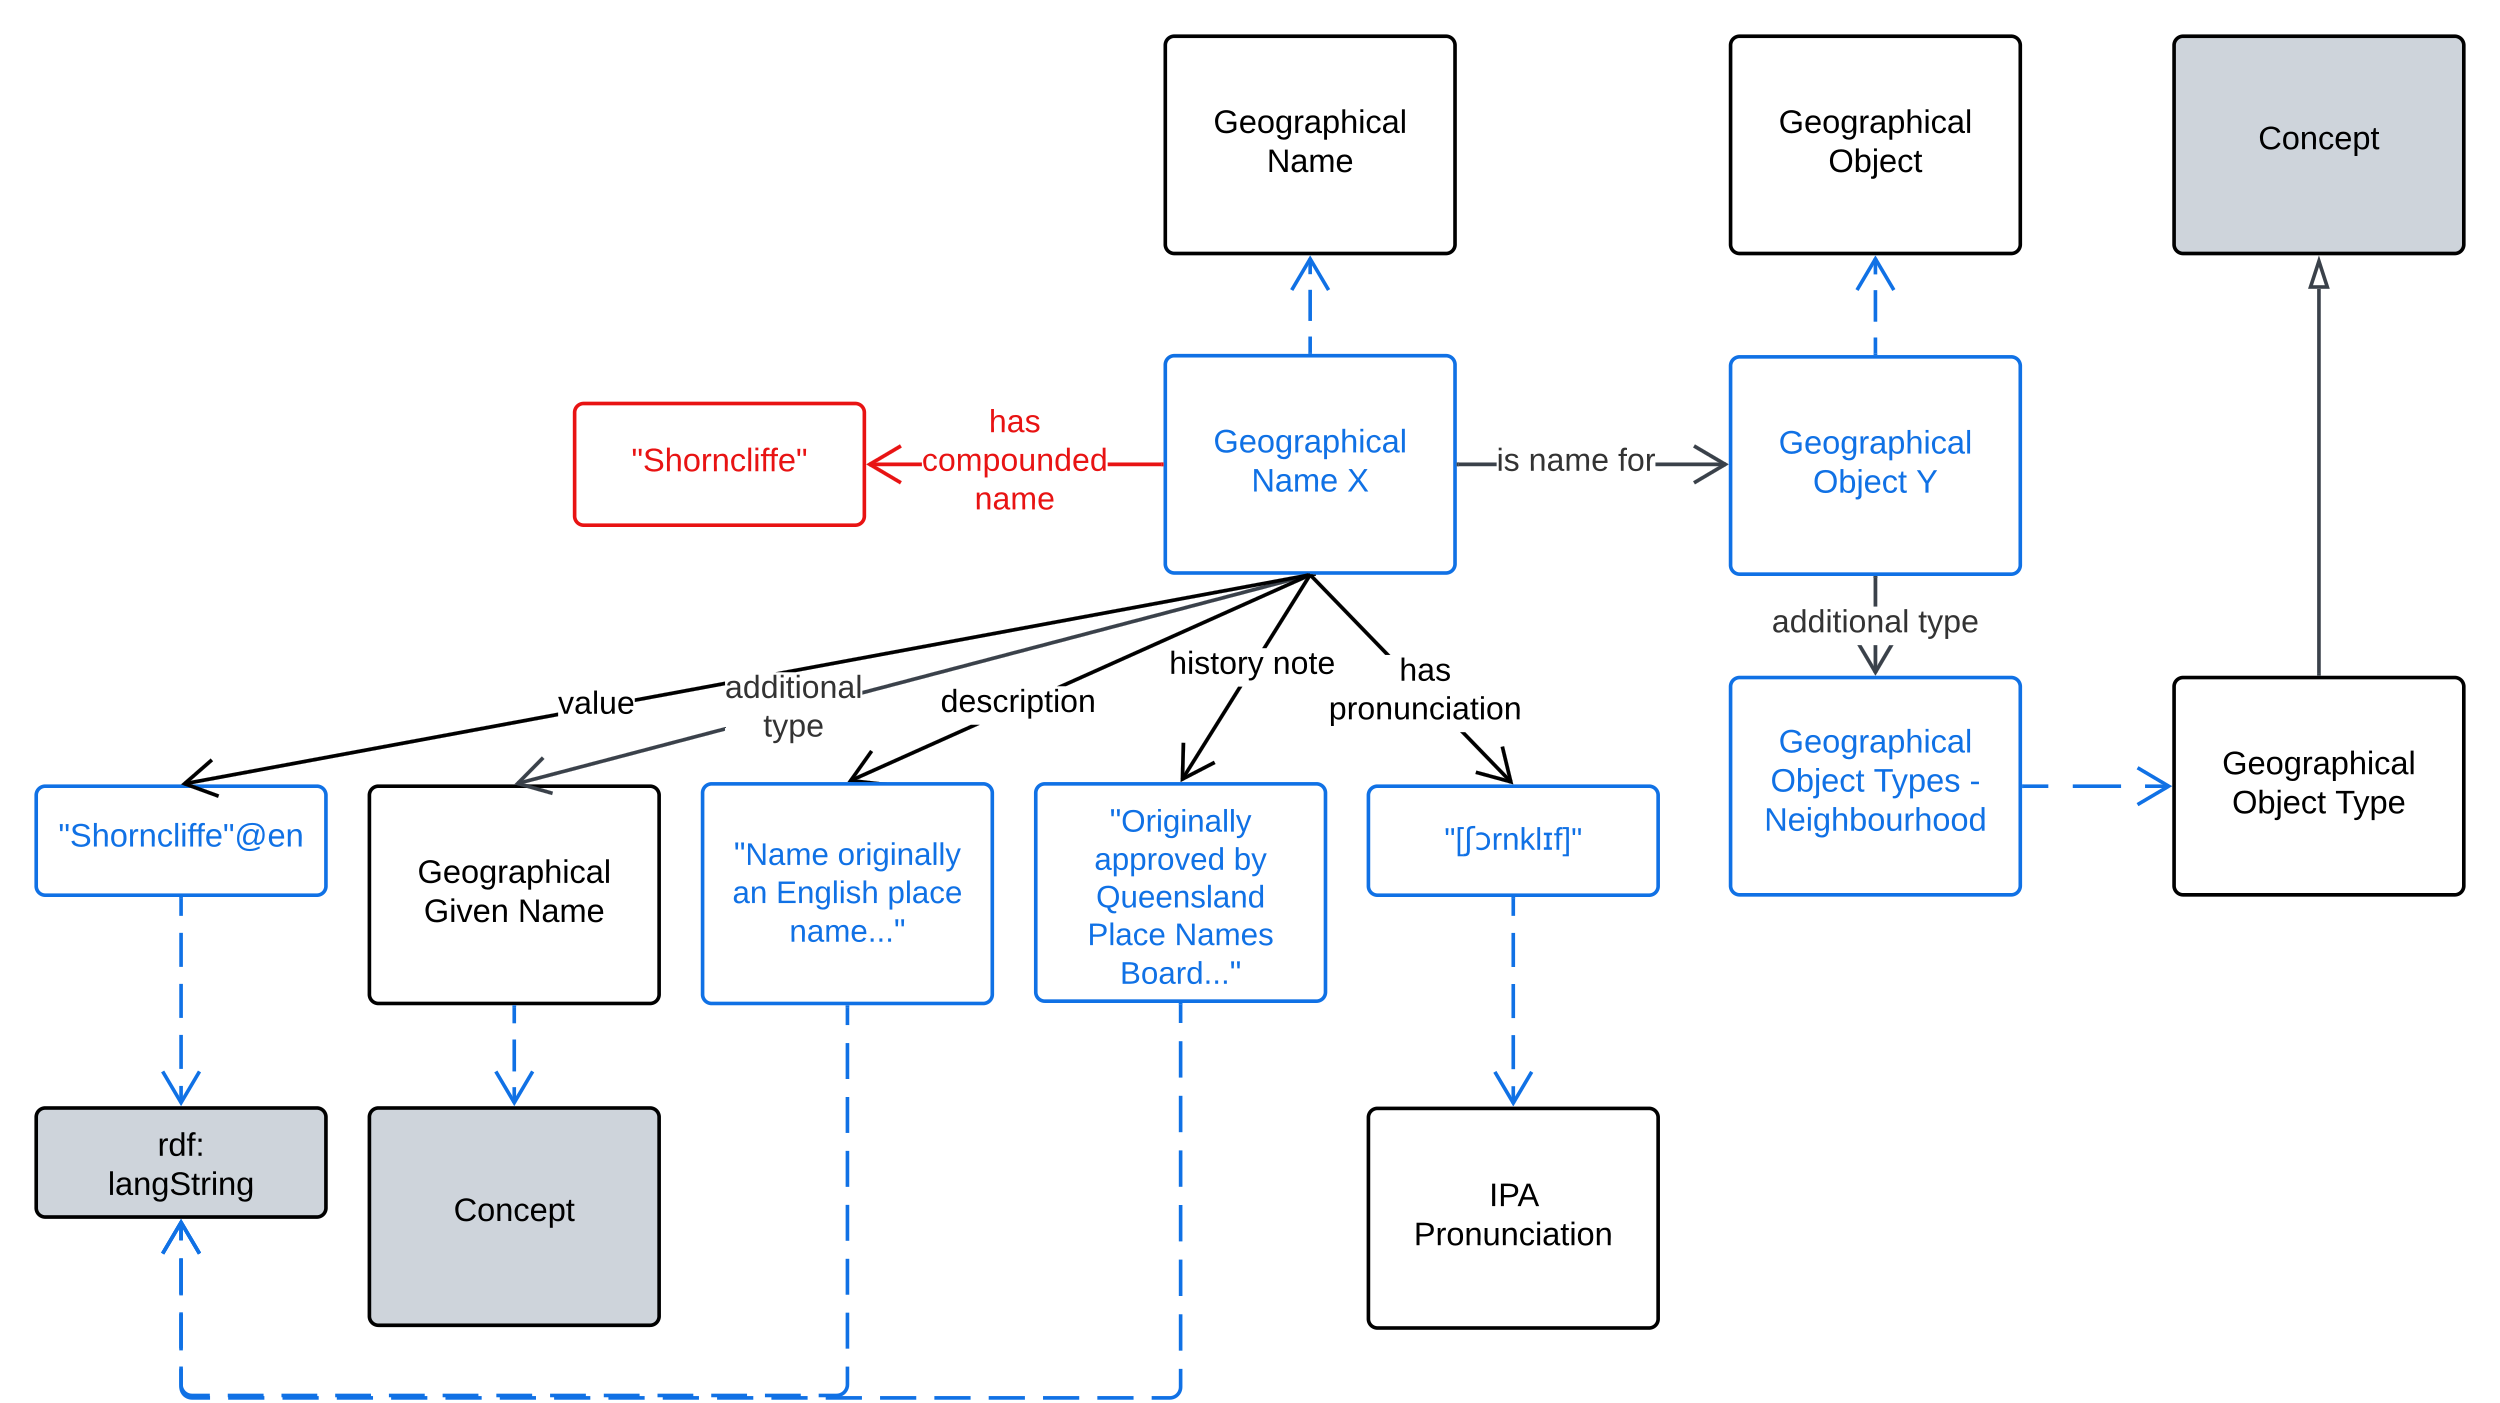 <svg xmlns="http://www.w3.org/2000/svg" xmlns:xlink="http://www.w3.org/1999/xlink" xmlns:lucid="lucid" width="1380.63" height="775"><g transform="translate(-194.96 173.333)" lucid:page-tab-id="Wps6ZkU5i5MW"><path d="M0-500h2000v1500H0z" fill="#fff"/><path d="M838.5 28.1a5 5 0 0 1 5-5h150a5 5 0 0 1 5 5v110a5 5 0 0 1-5 5h-150a5 5 0 0 1-5-5z" stroke="#1071e5" stroke-width="2" fill="#fff"/><use xlink:href="#a" transform="matrix(1,0,0,1,850.504,35.111) translate(14.575 41.4)"/><use xlink:href="#b" transform="matrix(1,0,0,1,850.504,35.111) translate(35.55 63)"/><use xlink:href="#c" transform="matrix(1,0,0,1,850.504,35.111) translate(88.45 63)"/><path d="M398.96 265.84a5 5 0 0 1 5-5h150a5 5 0 0 1 5 5v110a5 5 0 0 1-5 5h-150a5 5 0 0 1-5-5z" stroke="#000" stroke-width="2" fill="#fff"/><use xlink:href="#d" transform="matrix(1,0,0,1,410.96,272.836) translate(14.575 41.4)"/><use xlink:href="#e" transform="matrix(1,0,0,1,410.96,272.836) translate(18.075 63)"/><use xlink:href="#f" transform="matrix(1,0,0,1,410.96,272.836) translate(70.025 63)"/><path d="M1231.67 198.02h-2v-15.06h2zm0-36.4h-2v-15.87h2z" stroke="#3a414a" stroke-width=".05" fill="#3a414a"/><path d="M1230.67 199.84l-9.98-16.88h2.3l7.67 12.95 7.65-12.94h2.33z" stroke="#3a414a" stroke-width=".05" fill="#3a414a"/><path d="M1231.67 145.78h-2v-1.03h2z" fill="#3a414a"/><path d="M1231.7 145.8h-2.06v-1.07h2.05zm-2-1.02v.97h1.94v-.97z" stroke="#3a414a" stroke-width=".05" fill="#3a414a"/><use xlink:href="#g" transform="matrix(1,0,0,1,1173.457,161.627) translate(0.005 14.222)"/><use xlink:href="#h" transform="matrix(1,0,0,1,1173.457,161.627) translate(80.845 14.222)"/><path d="M595.33 230.23l-114.36 30.1-.5-1.92 114.86-30.24zm322.46-84.9l-246.57 64.92v-2.07l246.05-64.78z" stroke="#3a414a" stroke-width=".05" fill="#3a414a"/><path d="M495.63 245.8l-12.87 13.04 17.6 5-.53 1.92-20.87-5.92 15.24-15.43z" stroke="#3a414a" stroke-width=".05" fill="#3a414a"/><path d="M921.66 144.3l-3.9 1.04-.32-1.23h4.17z" fill="#3a414a"/><path d="M921.7 144.33l-3.95 1.04-.34-1.28h4.23zm-4.23-.2l.3 1.18 3.86-1-.04-.16z" stroke="#3a414a" stroke-width=".05" fill="#3a414a"/><use xlink:href="#i" transform="matrix(1,0,0,1,595.331,197.873) translate(0.005 14.222)"/><use xlink:href="#j" transform="matrix(1,0,0,1,595.331,197.873) translate(21.165 35.556)"/><path d="M512.3 54.5a5 5 0 0 1 5-5h150a5 5 0 0 1 5 5v57.2a5 5 0 0 1-5 5h-150a5 5 0 0 1-5-5z" stroke="#e81313" stroke-width="2" fill="#fff"/><use xlink:href="#k" transform="matrix(1,0,0,1,524.293,61.511) translate(19.4 25.4)"/><path d="M704.07 84.1H675.1v-2h28.97zm132.43 0h-29.77v-2h29.77z" stroke="#e81313" stroke-width=".05" fill="#e81313"/><path d="M692.98 73.8l-15.76 9.3 15.76 9.33-1.02 1.72L673.3 83.1l18.66-11.03z" stroke="#e81313" stroke-width=".05" fill="#e81313"/><path d="M837.5 84.1h-1.02v-2h1.02z" fill="#e81313"/><path d="M837.53 84.14h-1.08V82.1h1.08zm-1.03-2v1.95h.98v-1.96z" stroke="#e81313" stroke-width=".05" fill="#e81313"/><use xlink:href="#l" transform="matrix(1,0,0,1,704.065,51.111) translate(37.017 14.222)"/><use xlink:href="#m" transform="matrix(1,0,0,1,704.065,51.111) translate(0.005 35.556)"/><use xlink:href="#n" transform="matrix(1,0,0,1,704.065,51.111) translate(29.141 56.889)"/><path d="M214.96 265.84a5 5 0 0 1 5-5h150a5 5 0 0 1 5 5v50.2a5 5 0 0 1-5 5h-150a5 5 0 0 1-5-5z" stroke="#1071e5" stroke-width="2" fill="#fff"/><use xlink:href="#o" transform="matrix(1,0,0,1,226.96,272.836) translate(0.275 21.337)"/><path d="M503.14 222.22l-206.2 38.27-.38-1.98 206.58-38.34zm92.2-17.1l-49.78 9.22v-2.03l49.77-9.23zm322.36-59.84l-283.4 52.6h-10.95l294-54.57z" stroke="#000" stroke-width=".05"/><path d="M312.62 247.08l-13.8 12.04 17.2 6.3-.7 1.87-20.36-7.46 16.34-14.27z" stroke="#000" stroke-width=".05"/><path d="M921.64 144.55l-3.96.73-.22-1.17h4.1z"/><path d="M921.66 144.57l-4 .74-.23-1.2h4.15zm-4.17-.43l.2 1.1 3.9-.7-.07-.4z" stroke="#000" stroke-width=".05"/><use xlink:href="#p" transform="matrix(1,0,0,1,503.137,206.597) translate(0.005 14.222)"/><path d="M1395.6-148.33a5 5 0 0 1 5-5h150a5 5 0 0 1 5 5v110a5 5 0 0 1-5 5h-150a5 5 0 0 1-5-5z" stroke="#000" stroke-width="2" fill="#ced4db"/><use xlink:href="#q" transform="matrix(1,0,0,1,1407.587,-141.333) translate(34.525 50.4)"/><path d="M214.96 443.56a5 5 0 0 1 5-5h150a5 5 0 0 1 5 5v50.22a5 5 0 0 1-5 5h-150a5 5 0 0 1-5-5z" stroke="#000" stroke-width="2" fill="#ced4db"/><use xlink:href="#r" transform="matrix(1,0,0,1,226.96,450.561) translate(55.025 14.4)"/><use xlink:href="#s" transform="matrix(1,0,0,1,226.96,450.561) translate(27.575 36)"/><path d="M294.96 323.05v9.4m0 9.38v18.8m0 9.38v18.8m0 9.38v18.78m0 9.4v9.38" stroke="#1071e5" stroke-width="2" fill="none"/><path d="M295.96 323.08h-2v-1.03h2z" stroke="#1071e5" stroke-width=".05" fill="#1071e5"/><path d="M284.78 418.38l10.18 17.22 10.18-17.22M1312.67 260.84h13.48m13.5 0h26.68m13.23 0h13.2" stroke="#1071e5" stroke-width="2" fill="none"/><path d="M1312.7 261.84h-1.03v-2h1.02z" stroke="#1071e5" stroke-width=".05" fill="#1071e5"/><path d="M1375.4 271.02l17.22-10.18-17.2-10.18M918.5 21.1v-8.6m0-8.6v-17.2m0-8.6v-8.62" stroke="#1071e5" stroke-width="2" fill="none"/><path d="M919.5 22.1h-2v-1h2z" stroke="#1071e5" stroke-width=".05" fill="#1071e5"/><path d="M928.68-13.15L918.5-30.37l-10.18 17.22" stroke="#1071e5" stroke-width="2" fill="none"/><path d="M838.5-148.33a5 5 0 0 1 5-5h150a5 5 0 0 1 5 5v110a5 5 0 0 1-5 5h-150a5 5 0 0 1-5-5z" stroke="#000" stroke-width="2" fill="#fff"/><use xlink:href="#t" transform="matrix(1,0,0,1,850.504,-141.333) translate(14.575 41.4)"/><use xlink:href="#u" transform="matrix(1,0,0,1,850.504,-141.333) translate(44.05 63)"/><path d="M1150.67-148.33a5 5 0 0 1 5-5h150a5 5 0 0 1 5 5v110a5 5 0 0 1-5 5h-150a5 5 0 0 1-5-5z" stroke="#000" stroke-width="2" fill="#fff"/><use xlink:href="#t" transform="matrix(1,0,0,1,1162.667,-141.333) translate(14.575 41.4)"/><use xlink:href="#v" transform="matrix(1,0,0,1,1162.667,-141.333) translate(42.025 63)"/><path d="M1021.46 84.1h-20.96v-2h20.96zm126.4 0h-38.65v-2h38.65z" stroke="#3a414a" stroke-width=".05" fill="#3a414a"/><path d="M1149.67 83.1L1131 94.16l-1.02-1.72 15.76-9.32-15.76-9.3 1.02-1.73z" stroke="#3a414a" stroke-width=".05" fill="#3a414a"/><path d="M1000.53 84.1h-1.03v-2h1.03z" fill="#3a414a"/><path d="M1000.55 84.14h-1.07V82.1h1.07zm-1.02-2v1.95h.97v-1.96z" stroke="#3a414a" stroke-width=".05" fill="#3a414a"/><use xlink:href="#w" transform="matrix(1,0,0,1,1021.457,72.445) translate(0.005 14.222)"/><use xlink:href="#x" transform="matrix(1,0,0,1,1021.457,72.445) translate(17.733 14.222)"/><use xlink:href="#y" transform="matrix(1,0,0,1,1021.457,72.445) translate(67.067 14.222)"/><path d="M1395.6 205.84a5 5 0 0 1 5-5h150a5 5 0 0 1 5 5v110a5 5 0 0 1-5 5h-150a5 5 0 0 1-5-5z" stroke="#000" stroke-width="2" fill="#fff"/><use xlink:href="#d" transform="matrix(1,0,0,1,1407.587,212.836) translate(14.575 41.4)"/><use xlink:href="#z" transform="matrix(1,0,0,1,1407.587,212.836) translate(20.05 63)"/><use xlink:href="#A" transform="matrix(1,0,0,1,1407.587,212.836) translate(77 63)"/><path d="M1150.67 205.84a5 5 0 0 1 5-5h150a5 5 0 0 1 5 5v110a5 5 0 0 1-5 5h-150a5 5 0 0 1-5-5z" stroke="#1071e5" stroke-width="2" fill="#fff"/><use xlink:href="#a" transform="matrix(1,0,0,1,1162.667,212.836) translate(14.575 29.4)"/><use xlink:href="#B" transform="matrix(1,0,0,1,1162.667,212.836) translate(10.075 51)"/><use xlink:href="#C" transform="matrix(1,0,0,1,1162.667,212.836) translate(67.025 51)"/><use xlink:href="#D" transform="matrix(1,0,0,1,1162.667,212.836) translate(119.975 51)"/><use xlink:href="#E" transform="matrix(1,0,0,1,1162.667,212.836) translate(6.575 72.6)"/><path d="M1150.67 28.75a5 5 0 0 1 5-5h150a5 5 0 0 1 5 5v110a5 5 0 0 1-5 5h-150a5 5 0 0 1-5-5z" stroke="#1071e5" stroke-width="2" fill="#fff"/><use xlink:href="#a" transform="matrix(1,0,0,1,1162.667,35.751) translate(14.575 41.4)"/><use xlink:href="#B" transform="matrix(1,0,0,1,1162.667,35.751) translate(33.525 63)"/><use xlink:href="#F" transform="matrix(1,0,0,1,1162.667,35.751) translate(90.475 63)"/><path d="M1230.67 21.75v-8.7m0-8.72V-13.1m0-8.7v-8.71" stroke="#1071e5" stroke-width="2" fill="none"/><path d="M1231.67 22.75h-2v-1.02h2z" stroke="#1071e5" stroke-width=".05" fill="#1071e5"/><path d="M1240.85-13.15l-10.18-17.22-10.18 17.22" stroke="#1071e5" stroke-width="2" fill="none"/><path d="M1475.6 198.84V-13.83" stroke="#3a414a" stroke-width="2" fill="none"/><path d="M1476.6 199.84h-2v-1.03h2z" stroke="#3a414a" stroke-width=".05" fill="#3a414a"/><path d="M1475.6-29.1l4.62 14.27h-9.27z" stroke="#3a414a" stroke-width="2" fill="#fff"/><path d="M398.96 443.56a5 5 0 0 1 5-5h150a5 5 0 0 1 5 5v110a5 5 0 0 1-5 5h-150a5 5 0 0 1-5-5z" stroke="#000" stroke-width="2" fill="#ced4db"/><use xlink:href="#q" transform="matrix(1,0,0,1,410.96,450.561) translate(34.525 50.4)"/><path d="M478.96 382.84v8.95m0 8.94v17.64m0 8.68v8.68" stroke="#1071e5" stroke-width="2" fill="none"/><path d="M479.96 382.86h-2v-1.02h2z" stroke="#1071e5" stroke-width=".05" fill="#1071e5"/><path d="M468.78 418.38l10.18 17.22 10.18-17.22" stroke="#1071e5" stroke-width="2" fill="none"/><path d="M665.03 258.73l-.82-1.83 66.83-29.92h4.9zM918 145.43l-134.44 60.2h-4.9l138.52-62.02z" stroke="#000" stroke-width=".05"/><path d="M677.12 242l-10.58 14.95 18.2 2.06-.23 2-21.54-2.44 12.53-17.7zM918.9 145.02l-.92.42-.82-1.82.94-.42z" stroke="#000" stroke-width=".05"/><use xlink:href="#G" transform="matrix(1,0,0,1,714.405,205.642) translate(0.005 14.222)"/><path d="M848.77 257.54l-1.7-1.06 31.62-50.56h2.35zm70.05-112.05l-24.44 39.08h-2.36l25.1-40.15z" stroke="#000" stroke-width=".05"/><path d="M849.5 236.92l-.46 18.3 16.26-8.42.92 1.78-19.26 9.98.53-21.7z" stroke="#000" stroke-width=".05"/><path d="M918.8 145.5l-1.7-1.05.22-.34h2.36z"/><path d="M918.82 145.55l-1.74-1.1.23-.36h2.43zm-1.48-1.4l-.2.3 1.66 1.03.84-1.34z" stroke="#000" stroke-width=".05"/><use xlink:href="#H" transform="matrix(1,0,0,1,840.658,184.583) translate(0.005 14.222)"/><use xlink:href="#I" transform="matrix(1,0,0,1,840.658,184.583) translate(57.19 14.222)"/><path d="M766.96 264.56a5 5 0 0 1 5-5h150a5 5 0 0 1 5 5v110a5 5 0 0 1-5 5h-150a5 5 0 0 1-5-5z" stroke="#1071e5" stroke-width="2" fill="#fff"/><g><use xlink:href="#J" transform="matrix(1,0,0,1,778.96,271.556) translate(28.834 14.4)"/><use xlink:href="#K" transform="matrix(1,0,0,1,778.96,271.556) translate(20.357 35.467)"/><use xlink:href="#L" transform="matrix(1,0,0,1,778.96,271.556) translate(97.346 35.467)"/><use xlink:href="#M" transform="matrix(1,0,0,1,778.96,271.556) translate(21.32 56.267)"/><use xlink:href="#N" transform="matrix(1,0,0,1,778.96,271.556) translate(16.554 77.067)"/><use xlink:href="#O" transform="matrix(1,0,0,1,778.96,271.556) translate(64.654 77.067)"/><use xlink:href="#P" transform="matrix(1,0,0,1,778.96,271.556) translate(34.516 98.4)"/></g><path d="M582.96 264.56a5 5 0 0 1 5-5h150a5 5 0 0 1 5 5v111.28a5 5 0 0 1-5 5h-150a5 5 0 0 1-5-5z" stroke="#1071e5" stroke-width="2" fill="#fff"/><g><use xlink:href="#Q" transform="matrix(1,0,0,1,594.96,271.556) translate(5.29 32.775)"/><use xlink:href="#R" transform="matrix(1,0,0,1,594.96,271.556) translate(62.581 32.775)"/><use xlink:href="#S" transform="matrix(1,0,0,1,594.96,271.556) translate(4.517 53.842)"/><use xlink:href="#T" transform="matrix(1,0,0,1,594.96,271.556) translate(28.591 53.842)"/><use xlink:href="#U" transform="matrix(1,0,0,1,594.96,271.556) translate(90.124 53.842)"/><use xlink:href="#V" transform="matrix(1,0,0,1,594.96,271.556) translate(35.96 75.175)"/></g><path d="M662.96 382.84v9.93m0 9.92v19.85m0 9.93v19.85m0 9.93v19.86m0 9.93v19.86m0 9.93v19.86m0 9.92v19.86m0 9.92v9.93l-.07.94-.23.92-.36.86-.5.8-.6.72-.7.6-.82.5-.87.36-.9.22-.94.07h-9.9m-9.88 0H617.4m-9.88 0h-19.78m-9.9 0h-19.77m-9.9 0H528.4m-9.88 0h-19.78m-9.9 0h-19.77m-9.9 0H439.4m-9.88 0h-19.78m-9.9 0h-19.77m-9.9 0H350.4m-9.88 0h-19.78m-9.9 0h-9.88l-.94-.07-.9-.22-.88-.36-.8-.5-.72-.6-.6-.72-.5-.8-.37-.87-.22-.93-.07-.94v-9.97m0-9.97v-19.95m0-9.97v-19.94m0-9.97v-9.97" stroke="#1071e5" stroke-width="2" fill="none"/><path d="M663.96 382.86h-2v-1.02h2z" stroke="#1071e5" stroke-width=".05" fill="#1071e5"/><path d="M305.14 518.96l-10.18-17.22-10.18 17.22M846.96 381.56v10.05m0 10.06v20.1m0 10.06v20.1m0 10.06v20.1m0 10.06v20.1m0 10.06v20.1m0 10.06v20.1m0 10.05v10.07l-.07.94-.23.92-.36.87-.5.8-.6.7-.7.62-.82.5-.87.35-.9.22-.94.07h-10m-10 0h-20m-10 0h-20m-10 0h-20m-10 0h-20m-10 0h-20m-10 0h-20m-10 0h-20m-10 0h-20m-10 0h-20m-10 0h-20m-10 0h-20m-10 0h-20m-10 0h-20m-10 0h-20m-10 0h-20m-10 0h-20m-10 0h-20m-10 0h-10l-.94-.08-.9-.23-.88-.36-.8-.48-.72-.6-.6-.73-.5-.8-.37-.88-.22-.9-.07-.95v-10.12m0-10.12V552.2m0-10.13v-20.24m0-10.12v-10.1" stroke="#1071e5" stroke-width="2" fill="none"/><path d="M847.96 381.58h-2v-1.02h2z" stroke="#1071e5" stroke-width=".05" fill="#1071e5"/><path d="M305.14 518.96l-10.18-17.22-10.18 17.22" stroke="#1071e5" stroke-width="2" fill="none"/><path d="M950.67 265.84a5 5 0 0 1 5-5h150a5 5 0 0 1 5 5v50.2a5 5 0 0 1-5 5h-150a5 5 0 0 1-5-5z" stroke="#1071e5" stroke-width="2" fill="#fff"/><g><use xlink:href="#W" transform="matrix(1,0,0,1,962.667,272.836) translate(29.915 23.117)"/></g><path d="M1030.12 257.83l-1.44 1.4-27.32-28.2h2.78zm-67.33-69.46H960l-41.52-42.84 1.44-1.4z" stroke="#000" stroke-width=".05"/><path d="M1030.67 259.84l-20.93-5.73.53-1.9 17.66 4.8-4.27-17.8 1.94-.45z" stroke="#000" stroke-width=".05"/><path d="M919.93 144.15l-1.43 1.4-1.4-1.44h2.8z"/><path d="M919.97 144.15l-1.47 1.43-1.45-1.5h2.86zm-2.8 0l1.33 1.36 1.4-1.35z" stroke="#000" stroke-width=".05"/><g><use xlink:href="#X" transform="matrix(1,0,0,1,928.816,188.368) translate(38.943 14.222)"/><use xlink:href="#Y" transform="matrix(1,0,0,1,928.816,188.368) translate(0.005 35.556)"/></g><path d="M950.67 443.78a5 5 0 0 1 5-5h150a5 5 0 0 1 5 5v111.28a5 5 0 0 1-5 5h-150a5 5 0 0 1-5-5z" stroke="#000" stroke-width="2" fill="#fff"/><g><use xlink:href="#Z" transform="matrix(1,0,0,1,962.667,450.778) translate(54.675 41.962)"/><use xlink:href="#aa" transform="matrix(1,0,0,1,962.667,450.778) translate(13.075 63.562)"/></g><path d="M1030.67 323.05v9.4m0 9.42v18.82m0 9.4v18.82m0 9.4v18.82m0 9.4v9.42" stroke="#1071e5" stroke-width="2" fill="none"/><path d="M1031.67 323.08h-2v-1.03h2z" stroke="#1071e5" stroke-width=".05" fill="#1071e5"/><path d="M1020.5 418.6l10.17 17.2 10.18-17.2" stroke="#1071e5" stroke-width="2" fill="none"/><defs><path fill="#1071e5" d="M143 4C61 4 22-44 18-125c-5-107 100-154 193-111 17 8 29 25 37 43l-32 9c-13-25-37-40-76-40-61 0-88 39-88 99 0 61 29 100 91 101 35 0 62-11 79-27v-45h-74v-28h105v86C228-13 192 4 143 4" id="ab"/><path fill="#1071e5" d="M100-194c63 0 86 42 84 106H49c0 40 14 67 53 68 26 1 43-12 49-29l28 8c-11 28-37 45-77 45C44 4 14-33 15-96c1-61 26-98 85-98zm52 81c6-60-76-77-97-28-3 7-6 17-6 28h103" id="ac"/><path fill="#1071e5" d="M100-194c62-1 85 37 85 99 1 63-27 99-86 99S16-35 15-95c0-66 28-99 85-99zM99-20c44 1 53-31 53-75 0-43-8-75-51-75s-53 32-53 75 10 74 51 75" id="ad"/><path fill="#1071e5" d="M177-190C167-65 218 103 67 71c-23-6-38-20-44-43l32-5c15 47 100 32 89-28v-30C133-14 115 1 83 1 29 1 15-40 15-95c0-56 16-97 71-98 29-1 48 16 59 35 1-10 0-23 2-32h30zM94-22c36 0 50-32 50-73 0-42-14-75-50-75-39 0-46 34-46 75s6 73 46 73" id="ae"/><path fill="#1071e5" d="M114-163C36-179 61-72 57 0H25l-1-190h30c1 12-1 29 2 39 6-27 23-49 58-41v29" id="af"/><path fill="#1071e5" d="M141-36C126-15 110 5 73 4 37 3 15-17 15-53c-1-64 63-63 125-63 3-35-9-54-41-54-24 1-41 7-42 31l-33-3c5-37 33-52 76-52 45 0 72 20 72 64v82c-1 20 7 32 28 27v20c-31 9-61-2-59-35zM48-53c0 20 12 33 32 33 41-3 63-29 60-74-43 2-92-5-92 41" id="ag"/><path fill="#1071e5" d="M115-194c55 1 70 41 70 98S169 2 115 4C84 4 66-9 55-30l1 105H24l-1-265h31l2 30c10-21 28-34 59-34zm-8 174c40 0 45-34 45-75s-6-73-45-74c-42 0-51 32-51 76 0 43 10 73 51 73" id="ah"/><path fill="#1071e5" d="M106-169C34-169 62-67 57 0H25v-261h32l-1 103c12-21 28-36 61-36 89 0 53 116 60 194h-32v-121c2-32-8-49-39-48" id="ai"/><path fill="#1071e5" d="M24-231v-30h32v30H24zM24 0v-190h32V0H24" id="aj"/><path fill="#1071e5" d="M96-169c-40 0-48 33-48 73s9 75 48 75c24 0 41-14 43-38l32 2c-6 37-31 61-74 61-59 0-76-41-82-99-10-93 101-131 147-64 4 7 5 14 7 22l-32 3c-4-21-16-35-41-35" id="ak"/><path fill="#1071e5" d="M24 0v-261h32V0H24" id="al"/><g id="a"><use transform="matrix(0.05,0,0,0.05,0,0)" xlink:href="#ab"/><use transform="matrix(0.05,0,0,0.05,14,0)" xlink:href="#ac"/><use transform="matrix(0.05,0,0,0.05,24,0)" xlink:href="#ad"/><use transform="matrix(0.05,0,0,0.05,34,0)" xlink:href="#ae"/><use transform="matrix(0.05,0,0,0.05,44,0)" xlink:href="#af"/><use transform="matrix(0.05,0,0,0.05,49.95,0)" xlink:href="#ag"/><use transform="matrix(0.05,0,0,0.05,59.95,0)" xlink:href="#ah"/><use transform="matrix(0.05,0,0,0.05,69.95,0)" xlink:href="#ai"/><use transform="matrix(0.05,0,0,0.05,79.95,0)" xlink:href="#aj"/><use transform="matrix(0.05,0,0,0.05,83.9,0)" xlink:href="#ak"/><use transform="matrix(0.05,0,0,0.05,92.9,0)" xlink:href="#ag"/><use transform="matrix(0.05,0,0,0.05,102.9,0)" xlink:href="#al"/></g><path fill="#1071e5" d="M190 0L58-211 59 0H30v-248h39L202-35l-2-213h31V0h-41" id="am"/><path fill="#1071e5" d="M210-169c-67 3-38 105-44 169h-31v-121c0-29-5-50-35-48C34-165 62-65 56 0H25l-1-190h30c1 10-1 24 2 32 10-44 99-50 107 0 11-21 27-35 58-36 85-2 47 119 55 194h-31v-121c0-29-5-49-35-48" id="an"/><g id="b"><use transform="matrix(0.05,0,0,0.05,0,0)" xlink:href="#am"/><use transform="matrix(0.05,0,0,0.05,12.95,0)" xlink:href="#ag"/><use transform="matrix(0.05,0,0,0.05,22.95,0)" xlink:href="#an"/><use transform="matrix(0.05,0,0,0.05,37.9,0)" xlink:href="#ac"/></g><path fill="#1071e5" d="M195 0l-74-108L45 0H8l94-129-87-119h37l69 98 67-98h37l-84 118L233 0h-38" id="ao"/><use transform="matrix(0.05,0,0,0.05,0,0)" xlink:href="#ao" id="c"/><path d="M143 4C61 4 22-44 18-125c-5-107 100-154 193-111 17 8 29 25 37 43l-32 9c-13-25-37-40-76-40-61 0-88 39-88 99 0 61 29 100 91 101 35 0 62-11 79-27v-45h-74v-28h105v86C228-13 192 4 143 4" id="ap"/><path d="M100-194c63 0 86 42 84 106H49c0 40 14 67 53 68 26 1 43-12 49-29l28 8c-11 28-37 45-77 45C44 4 14-33 15-96c1-61 26-98 85-98zm52 81c6-60-76-77-97-28-3 7-6 17-6 28h103" id="aq"/><path d="M100-194c62-1 85 37 85 99 1 63-27 99-86 99S16-35 15-95c0-66 28-99 85-99zM99-20c44 1 53-31 53-75 0-43-8-75-51-75s-53 32-53 75 10 74 51 75" id="ar"/><path d="M177-190C167-65 218 103 67 71c-23-6-38-20-44-43l32-5c15 47 100 32 89-28v-30C133-14 115 1 83 1 29 1 15-40 15-95c0-56 16-97 71-98 29-1 48 16 59 35 1-10 0-23 2-32h30zM94-22c36 0 50-32 50-73 0-42-14-75-50-75-39 0-46 34-46 75s6 73 46 73" id="as"/><path d="M114-163C36-179 61-72 57 0H25l-1-190h30c1 12-1 29 2 39 6-27 23-49 58-41v29" id="at"/><path d="M141-36C126-15 110 5 73 4 37 3 15-17 15-53c-1-64 63-63 125-63 3-35-9-54-41-54-24 1-41 7-42 31l-33-3c5-37 33-52 76-52 45 0 72 20 72 64v82c-1 20 7 32 28 27v20c-31 9-61-2-59-35zM48-53c0 20 12 33 32 33 41-3 63-29 60-74-43 2-92-5-92 41" id="au"/><path d="M115-194c55 1 70 41 70 98S169 2 115 4C84 4 66-9 55-30l1 105H24l-1-265h31l2 30c10-21 28-34 59-34zm-8 174c40 0 45-34 45-75s-6-73-45-74c-42 0-51 32-51 76 0 43 10 73 51 73" id="av"/><path d="M106-169C34-169 62-67 57 0H25v-261h32l-1 103c12-21 28-36 61-36 89 0 53 116 60 194h-32v-121c2-32-8-49-39-48" id="aw"/><path d="M24-231v-30h32v30H24zM24 0v-190h32V0H24" id="ax"/><path d="M96-169c-40 0-48 33-48 73s9 75 48 75c24 0 41-14 43-38l32 2c-6 37-31 61-74 61-59 0-76-41-82-99-10-93 101-131 147-64 4 7 5 14 7 22l-32 3c-4-21-16-35-41-35" id="ay"/><path d="M24 0v-261h32V0H24" id="az"/><g id="d"><use transform="matrix(0.05,0,0,0.05,0,0)" xlink:href="#ap"/><use transform="matrix(0.05,0,0,0.05,14,0)" xlink:href="#aq"/><use transform="matrix(0.05,0,0,0.05,24,0)" xlink:href="#ar"/><use transform="matrix(0.05,0,0,0.05,34,0)" xlink:href="#as"/><use transform="matrix(0.05,0,0,0.05,44,0)" xlink:href="#at"/><use transform="matrix(0.05,0,0,0.05,49.95,0)" xlink:href="#au"/><use transform="matrix(0.05,0,0,0.05,59.95,0)" xlink:href="#av"/><use transform="matrix(0.05,0,0,0.05,69.95,0)" xlink:href="#aw"/><use transform="matrix(0.05,0,0,0.05,79.95,0)" xlink:href="#ax"/><use transform="matrix(0.05,0,0,0.05,83.9,0)" xlink:href="#ay"/><use transform="matrix(0.05,0,0,0.05,92.9,0)" xlink:href="#au"/><use transform="matrix(0.05,0,0,0.05,102.9,0)" xlink:href="#az"/></g><path d="M108 0H70L1-190h34L89-25l56-165h34" id="aA"/><path d="M117-194c89-4 53 116 60 194h-32v-121c0-31-8-49-39-48C34-167 62-67 57 0H25l-1-190h30c1 10-1 24 2 32 11-22 29-35 61-36" id="aB"/><g id="e"><use transform="matrix(0.05,0,0,0.05,0,0)" xlink:href="#ap"/><use transform="matrix(0.05,0,0,0.05,14,0)" xlink:href="#ax"/><use transform="matrix(0.05,0,0,0.05,17.95,0)" xlink:href="#aA"/><use transform="matrix(0.05,0,0,0.05,26.95,0)" xlink:href="#aq"/><use transform="matrix(0.05,0,0,0.05,36.95,0)" xlink:href="#aB"/></g><path d="M190 0L58-211 59 0H30v-248h39L202-35l-2-213h31V0h-41" id="aC"/><path d="M210-169c-67 3-38 105-44 169h-31v-121c0-29-5-50-35-48C34-165 62-65 56 0H25l-1-190h30c1 10-1 24 2 32 10-44 99-50 107 0 11-21 27-35 58-36 85-2 47 119 55 194h-31v-121c0-29-5-49-35-48" id="aD"/><g id="f"><use transform="matrix(0.05,0,0,0.05,0,0)" xlink:href="#aC"/><use transform="matrix(0.05,0,0,0.05,12.95,0)" xlink:href="#au"/><use transform="matrix(0.05,0,0,0.05,22.95,0)" xlink:href="#aD"/><use transform="matrix(0.05,0,0,0.05,37.9,0)" xlink:href="#aq"/></g><path fill="#333" d="M141-36C126-15 110 5 73 4 37 3 15-17 15-53c-1-64 63-63 125-63 3-35-9-54-41-54-24 1-41 7-42 31l-33-3c5-37 33-52 76-52 45 0 72 20 72 64v82c-1 20 7 32 28 27v20c-31 9-61-2-59-35zM48-53c0 20 12 33 32 33 41-3 63-29 60-74-43 2-92-5-92 41" id="aE"/><path fill="#333" d="M85-194c31 0 48 13 60 33l-1-100h32l1 261h-30c-2-10 0-23-3-31C134-8 116 4 85 4 32 4 16-35 15-94c0-66 23-100 70-100zm9 24c-40 0-46 34-46 75 0 40 6 74 45 74 42 0 51-32 51-76 0-42-9-74-50-73" id="aF"/><path fill="#333" d="M24-231v-30h32v30H24zM24 0v-190h32V0H24" id="aG"/><path fill="#333" d="M59-47c-2 24 18 29 38 22v24C64 9 27 4 27-40v-127H5v-23h24l9-43h21v43h35v23H59v120" id="aH"/><path fill="#333" d="M100-194c62-1 85 37 85 99 1 63-27 99-86 99S16-35 15-95c0-66 28-99 85-99zM99-20c44 1 53-31 53-75 0-43-8-75-51-75s-53 32-53 75 10 74 51 75" id="aI"/><path fill="#333" d="M117-194c89-4 53 116 60 194h-32v-121c0-31-8-49-39-48C34-167 62-67 57 0H25l-1-190h30c1 10-1 24 2 32 11-22 29-35 61-36" id="aJ"/><path fill="#333" d="M24 0v-261h32V0H24" id="aK"/><g id="g"><use transform="matrix(0.049,0,0,0.049,0,0)" xlink:href="#aE"/><use transform="matrix(0.049,0,0,0.049,9.877,0)" xlink:href="#aF"/><use transform="matrix(0.049,0,0,0.049,19.753,0)" xlink:href="#aF"/><use transform="matrix(0.049,0,0,0.049,29.63,0)" xlink:href="#aG"/><use transform="matrix(0.049,0,0,0.049,33.531,0)" xlink:href="#aH"/><use transform="matrix(0.049,0,0,0.049,38.469,0)" xlink:href="#aG"/><use transform="matrix(0.049,0,0,0.049,42.37,0)" xlink:href="#aI"/><use transform="matrix(0.049,0,0,0.049,52.247,0)" xlink:href="#aJ"/><use transform="matrix(0.049,0,0,0.049,62.123,0)" xlink:href="#aE"/><use transform="matrix(0.049,0,0,0.049,72,0)" xlink:href="#aK"/></g><path fill="#333" d="M179-190L93 31C79 59 56 82 12 73V49c39 6 53-20 64-50L1-190h34L92-34l54-156h33" id="aL"/><path fill="#333" d="M115-194c55 1 70 41 70 98S169 2 115 4C84 4 66-9 55-30l1 105H24l-1-265h31l2 30c10-21 28-34 59-34zm-8 174c40 0 45-34 45-75s-6-73-45-74c-42 0-51 32-51 76 0 43 10 73 51 73" id="aM"/><path fill="#333" d="M100-194c63 0 86 42 84 106H49c0 40 14 67 53 68 26 1 43-12 49-29l28 8c-11 28-37 45-77 45C44 4 14-33 15-96c1-61 26-98 85-98zm52 81c6-60-76-77-97-28-3 7-6 17-6 28h103" id="aN"/><g id="h"><use transform="matrix(0.049,0,0,0.049,0,0)" xlink:href="#aH"/><use transform="matrix(0.049,0,0,0.049,4.938,0)" xlink:href="#aL"/><use transform="matrix(0.049,0,0,0.049,13.827,0)" xlink:href="#aM"/><use transform="matrix(0.049,0,0,0.049,23.704,0)" xlink:href="#aN"/></g><g id="i"><use transform="matrix(0.049,0,0,0.049,0,0)" xlink:href="#aE"/><use transform="matrix(0.049,0,0,0.049,9.877,0)" xlink:href="#aF"/><use transform="matrix(0.049,0,0,0.049,19.753,0)" xlink:href="#aF"/><use transform="matrix(0.049,0,0,0.049,29.63,0)" xlink:href="#aG"/><use transform="matrix(0.049,0,0,0.049,33.531,0)" xlink:href="#aH"/><use transform="matrix(0.049,0,0,0.049,38.469,0)" xlink:href="#aG"/><use transform="matrix(0.049,0,0,0.049,42.37,0)" xlink:href="#aI"/><use transform="matrix(0.049,0,0,0.049,52.247,0)" xlink:href="#aJ"/><use transform="matrix(0.049,0,0,0.049,62.123,0)" xlink:href="#aE"/><use transform="matrix(0.049,0,0,0.049,72,0)" xlink:href="#aK"/></g><g id="j"><use transform="matrix(0.049,0,0,0.049,0,0)" xlink:href="#aH"/><use transform="matrix(0.049,0,0,0.049,4.938,0)" xlink:href="#aL"/><use transform="matrix(0.049,0,0,0.049,13.827,0)" xlink:href="#aM"/><use transform="matrix(0.049,0,0,0.049,23.704,0)" xlink:href="#aN"/></g><path fill="#e81313" d="M109-170H84l-4-78h32zm-65 0H19l-4-78h33" id="aO"/><path fill="#e81313" d="M185-189c-5-48-123-54-124 2 14 75 158 14 163 119 3 78-121 87-175 55-17-10-28-26-33-46l33-7c5 56 141 63 141-1 0-78-155-14-162-118-5-82 145-84 179-34 5 7 8 16 11 25" id="aP"/><path fill="#e81313" d="M106-169C34-169 62-67 57 0H25v-261h32l-1 103c12-21 28-36 61-36 89 0 53 116 60 194h-32v-121c2-32-8-49-39-48" id="aQ"/><path fill="#e81313" d="M100-194c62-1 85 37 85 99 1 63-27 99-86 99S16-35 15-95c0-66 28-99 85-99zM99-20c44 1 53-31 53-75 0-43-8-75-51-75s-53 32-53 75 10 74 51 75" id="aR"/><path fill="#e81313" d="M114-163C36-179 61-72 57 0H25l-1-190h30c1 12-1 29 2 39 6-27 23-49 58-41v29" id="aS"/><path fill="#e81313" d="M117-194c89-4 53 116 60 194h-32v-121c0-31-8-49-39-48C34-167 62-67 57 0H25l-1-190h30c1 10-1 24 2 32 11-22 29-35 61-36" id="aT"/><path fill="#e81313" d="M96-169c-40 0-48 33-48 73s9 75 48 75c24 0 41-14 43-38l32 2c-6 37-31 61-74 61-59 0-76-41-82-99-10-93 101-131 147-64 4 7 5 14 7 22l-32 3c-4-21-16-35-41-35" id="aU"/><path fill="#e81313" d="M24 0v-261h32V0H24" id="aV"/><path fill="#e81313" d="M24-231v-30h32v30H24zM24 0v-190h32V0H24" id="aW"/><path fill="#e81313" d="M101-234c-31-9-42 10-38 44h38v23H63V0H32v-167H5v-23h27c-7-52 17-82 69-68v24" id="aX"/><path fill="#e81313" d="M100-194c63 0 86 42 84 106H49c0 40 14 67 53 68 26 1 43-12 49-29l28 8c-11 28-37 45-77 45C44 4 14-33 15-96c1-61 26-98 85-98zm52 81c6-60-76-77-97-28-3 7-6 17-6 28h103" id="aY"/><g id="k"><use transform="matrix(0.05,0,0,0.05,0,0)" xlink:href="#aO"/><use transform="matrix(0.05,0,0,0.05,6.35,0)" xlink:href="#aP"/><use transform="matrix(0.05,0,0,0.05,18.35,0)" xlink:href="#aQ"/><use transform="matrix(0.05,0,0,0.05,28.35,0)" xlink:href="#aR"/><use transform="matrix(0.05,0,0,0.05,38.35,0)" xlink:href="#aS"/><use transform="matrix(0.05,0,0,0.05,44.3,0)" xlink:href="#aT"/><use transform="matrix(0.05,0,0,0.05,54.3,0)" xlink:href="#aU"/><use transform="matrix(0.05,0,0,0.05,63.3,0)" xlink:href="#aV"/><use transform="matrix(0.05,0,0,0.05,67.25,0)" xlink:href="#aW"/><use transform="matrix(0.05,0,0,0.05,71.2,0)" xlink:href="#aX"/><use transform="matrix(0.05,0,0,0.05,75.85,0)" xlink:href="#aX"/><use transform="matrix(0.05,0,0,0.05,80.85,0)" xlink:href="#aY"/><use transform="matrix(0.05,0,0,0.05,90.85,0)" xlink:href="#aO"/></g><path fill="#e81313" d="M141-36C126-15 110 5 73 4 37 3 15-17 15-53c-1-64 63-63 125-63 3-35-9-54-41-54-24 1-41 7-42 31l-33-3c5-37 33-52 76-52 45 0 72 20 72 64v82c-1 20 7 32 28 27v20c-31 9-61-2-59-35zM48-53c0 20 12 33 32 33 41-3 63-29 60-74-43 2-92-5-92 41" id="aZ"/><path fill="#e81313" d="M135-143c-3-34-86-38-87 0 15 53 115 12 119 90S17 21 10-45l28-5c4 36 97 45 98 0-10-56-113-15-118-90-4-57 82-63 122-42 12 7 21 19 24 35" id="ba"/><g id="l"><use transform="matrix(0.049,0,0,0.049,0,0)" xlink:href="#aQ"/><use transform="matrix(0.049,0,0,0.049,9.877,0)" xlink:href="#aZ"/><use transform="matrix(0.049,0,0,0.049,19.753,0)" xlink:href="#ba"/></g><path fill="#e81313" d="M210-169c-67 3-38 105-44 169h-31v-121c0-29-5-50-35-48C34-165 62-65 56 0H25l-1-190h30c1 10-1 24 2 32 10-44 99-50 107 0 11-21 27-35 58-36 85-2 47 119 55 194h-31v-121c0-29-5-49-35-48" id="bb"/><path fill="#e81313" d="M115-194c55 1 70 41 70 98S169 2 115 4C84 4 66-9 55-30l1 105H24l-1-265h31l2 30c10-21 28-34 59-34zm-8 174c40 0 45-34 45-75s-6-73-45-74c-42 0-51 32-51 76 0 43 10 73 51 73" id="bc"/><path fill="#e81313" d="M84 4C-5 8 30-112 23-190h32v120c0 31 7 50 39 49 72-2 45-101 50-169h31l1 190h-30c-1-10 1-25-2-33-11 22-28 36-60 37" id="bd"/><path fill="#e81313" d="M85-194c31 0 48 13 60 33l-1-100h32l1 261h-30c-2-10 0-23-3-31C134-8 116 4 85 4 32 4 16-35 15-94c0-66 23-100 70-100zm9 24c-40 0-46 34-46 75 0 40 6 74 45 74 42 0 51-32 51-76 0-42-9-74-50-73" id="be"/><g id="m"><use transform="matrix(0.049,0,0,0.049,0,0)" xlink:href="#aU"/><use transform="matrix(0.049,0,0,0.049,8.889,0)" xlink:href="#aR"/><use transform="matrix(0.049,0,0,0.049,18.765,0)" xlink:href="#bb"/><use transform="matrix(0.049,0,0,0.049,33.531,0)" xlink:href="#bc"/><use transform="matrix(0.049,0,0,0.049,43.407,0)" xlink:href="#aR"/><use transform="matrix(0.049,0,0,0.049,53.284,0)" xlink:href="#bd"/><use transform="matrix(0.049,0,0,0.049,63.16,0)" xlink:href="#aT"/><use transform="matrix(0.049,0,0,0.049,73.037,0)" xlink:href="#be"/><use transform="matrix(0.049,0,0,0.049,82.914,0)" xlink:href="#aY"/><use transform="matrix(0.049,0,0,0.049,92.79,0)" xlink:href="#be"/></g><g id="n"><use transform="matrix(0.049,0,0,0.049,0,0)" xlink:href="#aT"/><use transform="matrix(0.049,0,0,0.049,9.877,0)" xlink:href="#aZ"/><use transform="matrix(0.049,0,0,0.049,19.753,0)" xlink:href="#bb"/><use transform="matrix(0.049,0,0,0.049,34.519,0)" xlink:href="#aY"/></g><path fill="#1071e5" d="M109-170H84l-4-78h32zm-65 0H19l-4-78h33" id="bf"/><path fill="#1071e5" d="M185-189c-5-48-123-54-124 2 14 75 158 14 163 119 3 78-121 87-175 55-17-10-28-26-33-46l33-7c5 56 141 63 141-1 0-78-155-14-162-118-5-82 145-84 179-34 5 7 8 16 11 25" id="bg"/><path fill="#1071e5" d="M117-194c89-4 53 116 60 194h-32v-121c0-31-8-49-39-48C34-167 62-67 57 0H25l-1-190h30c1 10-1 24 2 32 11-22 29-35 61-36" id="bh"/><path fill="#1071e5" d="M101-234c-31-9-42 10-38 44h38v23H63V0H32v-167H5v-23h27c-7-52 17-82 69-68v24" id="bi"/><path fill="#1071e5" d="M198-261c85 0 136 45 136 128 0 61-22 111-78 115-29 2-39-18-37-44-12 23-32 44-66 44-41 0-58-28-58-68 0-60 30-105 88-108 29-1 43 15 54 32l7-28h28c-9 45-23 84-27 134-1 11 6 17 14 16 39-4 51-48 51-92 0-69-42-107-112-107-93 0-145 59-145 153C53-15 94 26 168 27c43 0 78-13 106-28l9 19c-30 18-67 32-115 32C79 50 28-1 28-86c0-107 62-175 170-175zM158-41c46 0 70-43 70-90 0-26-17-40-43-40-44 0-59 41-61 85-1 26 9 45 34 45" id="bj"/><g id="o"><use transform="matrix(0.05,0,0,0.05,0,0)" xlink:href="#bf"/><use transform="matrix(0.05,0,0,0.05,6.35,0)" xlink:href="#bg"/><use transform="matrix(0.05,0,0,0.05,18.35,0)" xlink:href="#ai"/><use transform="matrix(0.05,0,0,0.05,28.35,0)" xlink:href="#ad"/><use transform="matrix(0.05,0,0,0.05,38.35,0)" xlink:href="#af"/><use transform="matrix(0.05,0,0,0.05,44.3,0)" xlink:href="#bh"/><use transform="matrix(0.05,0,0,0.05,54.3,0)" xlink:href="#ak"/><use transform="matrix(0.05,0,0,0.05,63.3,0)" xlink:href="#al"/><use transform="matrix(0.05,0,0,0.05,67.25,0)" xlink:href="#aj"/><use transform="matrix(0.05,0,0,0.05,71.2,0)" xlink:href="#bi"/><use transform="matrix(0.05,0,0,0.05,75.85,0)" xlink:href="#bi"/><use transform="matrix(0.05,0,0,0.05,80.85,0)" xlink:href="#ac"/><use transform="matrix(0.05,0,0,0.05,90.85,0)" xlink:href="#bf"/><use transform="matrix(0.05,0,0,0.05,97.2,0)" xlink:href="#bj"/><use transform="matrix(0.05,0,0,0.05,115.45,0)" xlink:href="#ac"/><use transform="matrix(0.05,0,0,0.05,125.45,0)" xlink:href="#bh"/></g><path d="M84 4C-5 8 30-112 23-190h32v120c0 31 7 50 39 49 72-2 45-101 50-169h31l1 190h-30c-1-10 1-25-2-33-11 22-28 36-60 37" id="bk"/><g id="p"><use transform="matrix(0.049,0,0,0.049,0,0)" xlink:href="#aA"/><use transform="matrix(0.049,0,0,0.049,8.889,0)" xlink:href="#au"/><use transform="matrix(0.049,0,0,0.049,18.765,0)" xlink:href="#az"/><use transform="matrix(0.049,0,0,0.049,22.667,0)" xlink:href="#bk"/><use transform="matrix(0.049,0,0,0.049,32.543,0)" xlink:href="#aq"/></g><path d="M212-179c-10-28-35-45-73-45-59 0-87 40-87 99 0 60 29 101 89 101 43 0 62-24 78-52l27 14C228-24 195 4 139 4 59 4 22-46 18-125c-6-104 99-153 187-111 19 9 31 26 39 46" id="bl"/><path d="M59-47c-2 24 18 29 38 22v24C64 9 27 4 27-40v-127H5v-23h24l9-43h21v43h35v23H59v120" id="bm"/><g id="q"><use transform="matrix(0.05,0,0,0.05,0,0)" xlink:href="#bl"/><use transform="matrix(0.05,0,0,0.05,12.95,0)" xlink:href="#ar"/><use transform="matrix(0.05,0,0,0.05,22.95,0)" xlink:href="#aB"/><use transform="matrix(0.05,0,0,0.05,32.95,0)" xlink:href="#ay"/><use transform="matrix(0.05,0,0,0.05,41.95,0)" xlink:href="#aq"/><use transform="matrix(0.05,0,0,0.05,51.95,0)" xlink:href="#av"/><use transform="matrix(0.05,0,0,0.05,61.95,0)" xlink:href="#bm"/></g><path d="M85-194c31 0 48 13 60 33l-1-100h32l1 261h-30c-2-10 0-23-3-31C134-8 116 4 85 4 32 4 16-35 15-94c0-66 23-100 70-100zm9 24c-40 0-46 34-46 75 0 40 6 74 45 74 42 0 51-32 51-76 0-42-9-74-50-73" id="bn"/><path d="M101-234c-31-9-42 10-38 44h38v23H63V0H32v-167H5v-23h27c-7-52 17-82 69-68v24" id="bo"/><path d="M33-154v-36h34v36H33zM33 0v-36h34V0H33" id="bp"/><g id="r"><use transform="matrix(0.05,0,0,0.05,0,0)" xlink:href="#at"/><use transform="matrix(0.05,0,0,0.05,5.95,0)" xlink:href="#bn"/><use transform="matrix(0.05,0,0,0.05,15.95,0)" xlink:href="#bo"/><use transform="matrix(0.05,0,0,0.05,20.95,0)" xlink:href="#bp"/></g><path d="M185-189c-5-48-123-54-124 2 14 75 158 14 163 119 3 78-121 87-175 55-17-10-28-26-33-46l33-7c5 56 141 63 141-1 0-78-155-14-162-118-5-82 145-84 179-34 5 7 8 16 11 25" id="bq"/><g id="s"><use transform="matrix(0.05,0,0,0.05,0,0)" xlink:href="#az"/><use transform="matrix(0.05,0,0,0.05,3.95,0)" xlink:href="#au"/><use transform="matrix(0.05,0,0,0.05,13.95,0)" xlink:href="#aB"/><use transform="matrix(0.05,0,0,0.05,23.95,0)" xlink:href="#as"/><use transform="matrix(0.05,0,0,0.05,33.95,0)" xlink:href="#bq"/><use transform="matrix(0.05,0,0,0.05,45.95,0)" xlink:href="#bm"/><use transform="matrix(0.05,0,0,0.05,50.95,0)" xlink:href="#at"/><use transform="matrix(0.05,0,0,0.05,56.9,0)" xlink:href="#ax"/><use transform="matrix(0.05,0,0,0.05,60.85,0)" xlink:href="#aB"/><use transform="matrix(0.05,0,0,0.05,70.85,0)" xlink:href="#as"/></g><g id="t"><use transform="matrix(0.05,0,0,0.05,0,0)" xlink:href="#ap"/><use transform="matrix(0.05,0,0,0.05,14,0)" xlink:href="#aq"/><use transform="matrix(0.05,0,0,0.05,24,0)" xlink:href="#ar"/><use transform="matrix(0.05,0,0,0.05,34,0)" xlink:href="#as"/><use transform="matrix(0.05,0,0,0.05,44,0)" xlink:href="#at"/><use transform="matrix(0.05,0,0,0.05,49.95,0)" xlink:href="#au"/><use transform="matrix(0.05,0,0,0.05,59.95,0)" xlink:href="#av"/><use transform="matrix(0.05,0,0,0.05,69.95,0)" xlink:href="#aw"/><use transform="matrix(0.05,0,0,0.05,79.95,0)" xlink:href="#ax"/><use transform="matrix(0.05,0,0,0.05,83.9,0)" xlink:href="#ay"/><use transform="matrix(0.05,0,0,0.05,92.9,0)" xlink:href="#au"/><use transform="matrix(0.05,0,0,0.05,102.9,0)" xlink:href="#az"/></g><g id="u"><use transform="matrix(0.05,0,0,0.05,0,0)" xlink:href="#aC"/><use transform="matrix(0.05,0,0,0.05,12.95,0)" xlink:href="#au"/><use transform="matrix(0.05,0,0,0.05,22.95,0)" xlink:href="#aD"/><use transform="matrix(0.05,0,0,0.05,37.9,0)" xlink:href="#aq"/></g><path d="M140-251c81 0 123 46 123 126C263-46 219 4 140 4 59 4 17-45 17-125s42-126 123-126zm0 227c63 0 89-41 89-101s-29-99-89-99c-61 0-89 39-89 99S79-25 140-24" id="br"/><path d="M115-194c53 0 69 39 70 98 0 66-23 100-70 100C84 3 66-7 56-30L54 0H23l1-261h32v101c10-23 28-34 59-34zm-8 174c40 0 45-34 45-75 0-40-5-75-45-74-42 0-51 32-51 76 0 43 10 73 51 73" id="bs"/><path d="M24-231v-30h32v30H24zM-9 49c24 4 33-6 33-30v-209h32V24c2 40-23 58-65 49V49" id="bt"/><g id="v"><use transform="matrix(0.05,0,0,0.05,0,0)" xlink:href="#br"/><use transform="matrix(0.05,0,0,0.05,14,0)" xlink:href="#bs"/><use transform="matrix(0.05,0,0,0.05,24,0)" xlink:href="#bt"/><use transform="matrix(0.05,0,0,0.05,27.95,0)" xlink:href="#aq"/><use transform="matrix(0.05,0,0,0.05,37.95,0)" xlink:href="#ay"/><use transform="matrix(0.05,0,0,0.05,46.95,0)" xlink:href="#bm"/></g><path fill="#333" d="M135-143c-3-34-86-38-87 0 15 53 115 12 119 90S17 21 10-45l28-5c4 36 97 45 98 0-10-56-113-15-118-90-4-57 82-63 122-42 12 7 21 19 24 35" id="bu"/><g id="w"><use transform="matrix(0.049,0,0,0.049,0,0)" xlink:href="#aG"/><use transform="matrix(0.049,0,0,0.049,3.901,0)" xlink:href="#bu"/></g><path fill="#333" d="M210-169c-67 3-38 105-44 169h-31v-121c0-29-5-50-35-48C34-165 62-65 56 0H25l-1-190h30c1 10-1 24 2 32 10-44 99-50 107 0 11-21 27-35 58-36 85-2 47 119 55 194h-31v-121c0-29-5-49-35-48" id="bv"/><g id="x"><use transform="matrix(0.049,0,0,0.049,0,0)" xlink:href="#aJ"/><use transform="matrix(0.049,0,0,0.049,9.877,0)" xlink:href="#aE"/><use transform="matrix(0.049,0,0,0.049,19.753,0)" xlink:href="#bv"/><use transform="matrix(0.049,0,0,0.049,34.519,0)" xlink:href="#aN"/></g><path fill="#333" d="M101-234c-31-9-42 10-38 44h38v23H63V0H32v-167H5v-23h27c-7-52 17-82 69-68v24" id="bw"/><path fill="#333" d="M114-163C36-179 61-72 57 0H25l-1-190h30c1 12-1 29 2 39 6-27 23-49 58-41v29" id="bx"/><g id="y"><use transform="matrix(0.049,0,0,0.049,0,0)" xlink:href="#bw"/><use transform="matrix(0.049,0,0,0.049,4.938,0)" xlink:href="#aI"/><use transform="matrix(0.049,0,0,0.049,14.815,0)" xlink:href="#bx"/></g><g id="z"><use transform="matrix(0.05,0,0,0.05,0,0)" xlink:href="#br"/><use transform="matrix(0.05,0,0,0.05,14,0)" xlink:href="#bs"/><use transform="matrix(0.05,0,0,0.05,24,0)" xlink:href="#bt"/><use transform="matrix(0.05,0,0,0.05,27.95,0)" xlink:href="#aq"/><use transform="matrix(0.05,0,0,0.05,37.95,0)" xlink:href="#ay"/><use transform="matrix(0.05,0,0,0.05,46.95,0)" xlink:href="#bm"/></g><path d="M127-220V0H93v-220H8v-28h204v28h-85" id="by"/><path d="M179-190L93 31C79 59 56 82 12 73V49c39 6 53-20 64-50L1-190h34L92-34l54-156h33" id="bz"/><g id="A"><use transform="matrix(0.05,0,0,0.05,0,0)" xlink:href="#by"/><use transform="matrix(0.05,0,0,0.05,9.95,0)" xlink:href="#bz"/><use transform="matrix(0.05,0,0,0.05,18.95,0)" xlink:href="#av"/><use transform="matrix(0.05,0,0,0.05,28.95,0)" xlink:href="#aq"/></g><path fill="#1071e5" d="M140-251c81 0 123 46 123 126C263-46 219 4 140 4 59 4 17-45 17-125s42-126 123-126zm0 227c63 0 89-41 89-101s-29-99-89-99c-61 0-89 39-89 99S79-25 140-24" id="bA"/><path fill="#1071e5" d="M115-194c53 0 69 39 70 98 0 66-23 100-70 100C84 3 66-7 56-30L54 0H23l1-261h32v101c10-23 28-34 59-34zm-8 174c40 0 45-34 45-75 0-40-5-75-45-74-42 0-51 32-51 76 0 43 10 73 51 73" id="bB"/><path fill="#1071e5" d="M24-231v-30h32v30H24zM-9 49c24 4 33-6 33-30v-209h32V24c2 40-23 58-65 49V49" id="bC"/><path fill="#1071e5" d="M59-47c-2 24 18 29 38 22v24C64 9 27 4 27-40v-127H5v-23h24l9-43h21v43h35v23H59v120" id="bD"/><g id="B"><use transform="matrix(0.05,0,0,0.05,0,0)" xlink:href="#bA"/><use transform="matrix(0.05,0,0,0.05,14,0)" xlink:href="#bB"/><use transform="matrix(0.05,0,0,0.05,24,0)" xlink:href="#bC"/><use transform="matrix(0.05,0,0,0.05,27.95,0)" xlink:href="#ac"/><use transform="matrix(0.05,0,0,0.05,37.95,0)" xlink:href="#ak"/><use transform="matrix(0.05,0,0,0.05,46.95,0)" xlink:href="#bD"/></g><path fill="#1071e5" d="M127-220V0H93v-220H8v-28h204v28h-85" id="bE"/><path fill="#1071e5" d="M179-190L93 31C79 59 56 82 12 73V49c39 6 53-20 64-50L1-190h34L92-34l54-156h33" id="bF"/><path fill="#1071e5" d="M135-143c-3-34-86-38-87 0 15 53 115 12 119 90S17 21 10-45l28-5c4 36 97 45 98 0-10-56-113-15-118-90-4-57 82-63 122-42 12 7 21 19 24 35" id="bG"/><g id="C"><use transform="matrix(0.05,0,0,0.05,0,0)" xlink:href="#bE"/><use transform="matrix(0.05,0,0,0.05,9.95,0)" xlink:href="#bF"/><use transform="matrix(0.05,0,0,0.05,18.95,0)" xlink:href="#ah"/><use transform="matrix(0.05,0,0,0.05,28.95,0)" xlink:href="#ac"/><use transform="matrix(0.05,0,0,0.05,38.95,0)" xlink:href="#bG"/></g><path fill="#1071e5" d="M16-82v-28h88v28H16" id="bH"/><use transform="matrix(0.05,0,0,0.05,0,0)" xlink:href="#bH" id="D"/><path fill="#1071e5" d="M84 4C-5 8 30-112 23-190h32v120c0 31 7 50 39 49 72-2 45-101 50-169h31l1 190h-30c-1-10 1-25-2-33-11 22-28 36-60 37" id="bI"/><path fill="#1071e5" d="M85-194c31 0 48 13 60 33l-1-100h32l1 261h-30c-2-10 0-23-3-31C134-8 116 4 85 4 32 4 16-35 15-94c0-66 23-100 70-100zm9 24c-40 0-46 34-46 75 0 40 6 74 45 74 42 0 51-32 51-76 0-42-9-74-50-73" id="bJ"/><g id="E"><use transform="matrix(0.05,0,0,0.05,0,0)" xlink:href="#am"/><use transform="matrix(0.05,0,0,0.05,12.95,0)" xlink:href="#ac"/><use transform="matrix(0.05,0,0,0.05,22.95,0)" xlink:href="#aj"/><use transform="matrix(0.05,0,0,0.05,26.9,0)" xlink:href="#ae"/><use transform="matrix(0.05,0,0,0.05,36.9,0)" xlink:href="#ai"/><use transform="matrix(0.05,0,0,0.05,46.9,0)" xlink:href="#bB"/><use transform="matrix(0.05,0,0,0.05,56.9,0)" xlink:href="#ad"/><use transform="matrix(0.05,0,0,0.05,66.9,0)" xlink:href="#bI"/><use transform="matrix(0.05,0,0,0.05,76.9,0)" xlink:href="#af"/><use transform="matrix(0.05,0,0,0.05,82.85,0)" xlink:href="#ai"/><use transform="matrix(0.05,0,0,0.05,92.85,0)" xlink:href="#ad"/><use transform="matrix(0.05,0,0,0.05,102.85,0)" xlink:href="#ad"/><use transform="matrix(0.05,0,0,0.05,112.85,0)" xlink:href="#bJ"/></g><path fill="#1071e5" d="M137-103V0h-34v-103L8-248h37l75 118 75-118h37" id="bK"/><use transform="matrix(0.05,0,0,0.05,0,0)" xlink:href="#bK" id="F"/><path d="M135-143c-3-34-86-38-87 0 15 53 115 12 119 90S17 21 10-45l28-5c4 36 97 45 98 0-10-56-113-15-118-90-4-57 82-63 122-42 12 7 21 19 24 35" id="bL"/><g id="G"><use transform="matrix(0.049,0,0,0.049,0,0)" xlink:href="#bn"/><use transform="matrix(0.049,0,0,0.049,9.877,0)" xlink:href="#aq"/><use transform="matrix(0.049,0,0,0.049,19.753,0)" xlink:href="#bL"/><use transform="matrix(0.049,0,0,0.049,28.642,0)" xlink:href="#ay"/><use transform="matrix(0.049,0,0,0.049,37.531,0)" xlink:href="#at"/><use transform="matrix(0.049,0,0,0.049,43.407,0)" xlink:href="#ax"/><use transform="matrix(0.049,0,0,0.049,47.309,0)" xlink:href="#av"/><use transform="matrix(0.049,0,0,0.049,57.185,0)" xlink:href="#bm"/><use transform="matrix(0.049,0,0,0.049,62.123,0)" xlink:href="#ax"/><use transform="matrix(0.049,0,0,0.049,66.025,0)" xlink:href="#ar"/><use transform="matrix(0.049,0,0,0.049,75.901,0)" xlink:href="#aB"/></g><g id="H"><use transform="matrix(0.049,0,0,0.049,0,0)" xlink:href="#aw"/><use transform="matrix(0.049,0,0,0.049,9.877,0)" xlink:href="#ax"/><use transform="matrix(0.049,0,0,0.049,13.778,0)" xlink:href="#bL"/><use transform="matrix(0.049,0,0,0.049,22.667,0)" xlink:href="#bm"/><use transform="matrix(0.049,0,0,0.049,27.605,0)" xlink:href="#ar"/><use transform="matrix(0.049,0,0,0.049,37.481,0)" xlink:href="#at"/><use transform="matrix(0.049,0,0,0.049,43.358,0)" xlink:href="#bz"/></g><g id="I"><use transform="matrix(0.049,0,0,0.049,0,0)" xlink:href="#aB"/><use transform="matrix(0.049,0,0,0.049,9.877,0)" xlink:href="#ar"/><use transform="matrix(0.049,0,0,0.049,19.753,0)" xlink:href="#bm"/><use transform="matrix(0.049,0,0,0.049,24.691,0)" xlink:href="#aq"/></g><g id="J"><use transform="matrix(0.05,0,0,0.05,0,0)" xlink:href="#bf"/><use transform="matrix(0.048,0,0,0.048,6.35,0)" xlink:href="#bA"/><use transform="matrix(0.048,0,0,0.048,19.831,0)" xlink:href="#af"/><use transform="matrix(0.048,0,0,0.048,25.561,0)" xlink:href="#aj"/><use transform="matrix(0.048,0,0,0.048,29.365,0)" xlink:href="#ae"/><use transform="matrix(0.048,0,0,0.048,38.994,0)" xlink:href="#aj"/><use transform="matrix(0.048,0,0,0.048,42.798,0)" xlink:href="#bh"/><use transform="matrix(0.048,0,0,0.048,52.428,0)" xlink:href="#ag"/><use transform="matrix(0.048,0,0,0.048,62.057,0)" xlink:href="#al"/><use transform="matrix(0.048,0,0,0.048,65.861,0)" xlink:href="#al"/><use transform="matrix(0.048,0,0,0.048,69.665,0)" xlink:href="#bF"/></g><path fill="#1071e5" d="M108 0H70L1-190h34L89-25l56-165h34" id="bM"/><g id="K"><use transform="matrix(0.048,0,0,0.048,0,0)" xlink:href="#ag"/><use transform="matrix(0.048,0,0,0.048,9.63,0)" xlink:href="#ah"/><use transform="matrix(0.048,0,0,0.048,19.259,0)" xlink:href="#ah"/><use transform="matrix(0.048,0,0,0.048,28.889,0)" xlink:href="#af"/><use transform="matrix(0.048,0,0,0.048,34.619,0)" xlink:href="#ad"/><use transform="matrix(0.048,0,0,0.048,44.248,0)" xlink:href="#bM"/><use transform="matrix(0.048,0,0,0.048,52.915,0)" xlink:href="#ac"/><use transform="matrix(0.048,0,0,0.048,62.544,0)" xlink:href="#bJ"/></g><g id="L"><use transform="matrix(0.048,0,0,0.048,0,0)" xlink:href="#bB"/><use transform="matrix(0.048,0,0,0.048,9.63,0)" xlink:href="#bF"/></g><path fill="#1071e5" d="M140-251c81 0 123 46 123 126C263-53 228-8 163 1c7 30 30 48 69 40v23c-55 16-95-15-103-61C56-3 17-48 17-125c0-80 42-126 123-126zm0 227c63 0 89-41 89-101s-29-99-89-99c-61 0-89 39-89 99S79-25 140-24" id="bN"/><g id="M"><use transform="matrix(0.048,0,0,0.048,0,0)" xlink:href="#bN"/><use transform="matrix(0.048,0,0,0.048,13.481,0)" xlink:href="#bI"/><use transform="matrix(0.048,0,0,0.048,23.111,0)" xlink:href="#ac"/><use transform="matrix(0.048,0,0,0.048,32.741,0)" xlink:href="#ac"/><use transform="matrix(0.048,0,0,0.048,42.37,0)" xlink:href="#bh"/><use transform="matrix(0.048,0,0,0.048,52,0)" xlink:href="#bG"/><use transform="matrix(0.048,0,0,0.048,60.667,0)" xlink:href="#al"/><use transform="matrix(0.048,0,0,0.048,64.47,0)" xlink:href="#ag"/><use transform="matrix(0.048,0,0,0.048,74.1,0)" xlink:href="#bh"/><use transform="matrix(0.048,0,0,0.048,83.73,0)" xlink:href="#bJ"/></g><path fill="#1071e5" d="M30-248c87 1 191-15 191 75 0 78-77 80-158 76V0H30v-248zm33 125c57 0 124 11 124-50 0-59-68-47-124-48v98" id="bO"/><g id="N"><use transform="matrix(0.048,0,0,0.048,0,0)" xlink:href="#bO"/><use transform="matrix(0.048,0,0,0.048,11.556,0)" xlink:href="#al"/><use transform="matrix(0.048,0,0,0.048,15.359,0)" xlink:href="#ag"/><use transform="matrix(0.048,0,0,0.048,24.989,0)" xlink:href="#ak"/><use transform="matrix(0.048,0,0,0.048,33.656,0)" xlink:href="#ac"/></g><g id="O"><use transform="matrix(0.048,0,0,0.048,0,0)" xlink:href="#am"/><use transform="matrix(0.048,0,0,0.048,12.47,0)" xlink:href="#ag"/><use transform="matrix(0.048,0,0,0.048,22.1,0)" xlink:href="#an"/><use transform="matrix(0.048,0,0,0.048,36.496,0)" xlink:href="#ac"/><use transform="matrix(0.048,0,0,0.048,46.126,0)" xlink:href="#bG"/></g><path fill="#1071e5" d="M160-131c35 5 61 23 61 61C221 17 115-2 30 0v-248c76 3 177-17 177 60 0 33-19 50-47 57zm-97-11c50-1 110 9 110-42 0-47-63-36-110-37v79zm0 115c55-2 124 14 124-45 0-56-70-42-124-44v89" id="bP"/><path fill="#1071e5" d="M33 0v-38h34V0H33" id="bQ"/><g id="P"><use transform="matrix(0.048,0,0,0.048,0,0)" xlink:href="#bP"/><use transform="matrix(0.048,0,0,0.048,11.556,0)" xlink:href="#ad"/><use transform="matrix(0.048,0,0,0.048,21.185,0)" xlink:href="#ag"/><use transform="matrix(0.048,0,0,0.048,30.815,0)" xlink:href="#af"/><use transform="matrix(0.048,0,0,0.048,36.544,0)" xlink:href="#bJ"/><use transform="matrix(0.048,0,0,0.048,46.174,0)" xlink:href="#bQ"/><use transform="matrix(0.048,0,0,0.048,50.989,0)" xlink:href="#bQ"/><use transform="matrix(0.048,0,0,0.048,55.804,0)" xlink:href="#bQ"/><use transform="matrix(0.05,0,0,0.05,60.619,0)" xlink:href="#bf"/></g><g id="Q"><use transform="matrix(0.05,0,0,0.05,0,0)" xlink:href="#bf"/><use transform="matrix(0.048,0,0,0.048,6.35,0)" xlink:href="#am"/><use transform="matrix(0.048,0,0,0.048,18.82,0)" xlink:href="#ag"/><use transform="matrix(0.048,0,0,0.048,28.45,0)" xlink:href="#an"/><use transform="matrix(0.048,0,0,0.048,42.846,0)" xlink:href="#ac"/></g><g id="R"><use transform="matrix(0.048,0,0,0.048,0,0)" xlink:href="#ad"/><use transform="matrix(0.048,0,0,0.048,9.63,0)" xlink:href="#af"/><use transform="matrix(0.048,0,0,0.048,15.359,0)" xlink:href="#aj"/><use transform="matrix(0.048,0,0,0.048,19.163,0)" xlink:href="#ae"/><use transform="matrix(0.048,0,0,0.048,28.793,0)" xlink:href="#aj"/><use transform="matrix(0.048,0,0,0.048,32.596,0)" xlink:href="#bh"/><use transform="matrix(0.048,0,0,0.048,42.226,0)" xlink:href="#ag"/><use transform="matrix(0.048,0,0,0.048,51.856,0)" xlink:href="#al"/><use transform="matrix(0.048,0,0,0.048,55.659,0)" xlink:href="#al"/><use transform="matrix(0.048,0,0,0.048,59.463,0)" xlink:href="#bF"/></g><g id="S"><use transform="matrix(0.048,0,0,0.048,0,0)" xlink:href="#ag"/><use transform="matrix(0.048,0,0,0.048,9.63,0)" xlink:href="#bh"/></g><path fill="#1071e5" d="M30 0v-248h187v28H63v79h144v27H63v87h162V0H30" id="bR"/><g id="T"><use transform="matrix(0.048,0,0,0.048,0,0)" xlink:href="#bR"/><use transform="matrix(0.048,0,0,0.048,11.556,0)" xlink:href="#bh"/><use transform="matrix(0.048,0,0,0.048,21.185,0)" xlink:href="#ae"/><use transform="matrix(0.048,0,0,0.048,30.815,0)" xlink:href="#al"/><use transform="matrix(0.048,0,0,0.048,34.619,0)" xlink:href="#aj"/><use transform="matrix(0.048,0,0,0.048,38.422,0)" xlink:href="#bG"/><use transform="matrix(0.048,0,0,0.048,47.089,0)" xlink:href="#ai"/></g><g id="U"><use transform="matrix(0.048,0,0,0.048,0,0)" xlink:href="#ah"/><use transform="matrix(0.048,0,0,0.048,9.63,0)" xlink:href="#al"/><use transform="matrix(0.048,0,0,0.048,13.433,0)" xlink:href="#ag"/><use transform="matrix(0.048,0,0,0.048,23.063,0)" xlink:href="#ak"/><use transform="matrix(0.048,0,0,0.048,31.73,0)" xlink:href="#ac"/></g><g id="V"><use transform="matrix(0.048,0,0,0.048,0,0)" xlink:href="#bh"/><use transform="matrix(0.048,0,0,0.048,9.63,0)" xlink:href="#ag"/><use transform="matrix(0.048,0,0,0.048,19.259,0)" xlink:href="#an"/><use transform="matrix(0.048,0,0,0.048,33.656,0)" xlink:href="#ac"/><use transform="matrix(0.048,0,0,0.048,43.285,0)" xlink:href="#bQ"/><use transform="matrix(0.048,0,0,0.048,48.1,0)" xlink:href="#bQ"/><use transform="matrix(0.048,0,0,0.048,52.915,0)" xlink:href="#bQ"/><use transform="matrix(0.05,0,0,0.05,57.73,0)" xlink:href="#bf"/></g><path fill="#1071e5" d="M26 75v-336h71v23H56V52h41v23H26" id="bS"/><path fill="#1071e5" d="M-7 47c33 1 40-7 40-43v-215c-1-55 37-66 95-63v27c-33 0-62-5-62 33V4c1 53-21 73-73 71V47" id="bT"/><path fill="#1071e5" d="M144-98c9-72-73-93-122-61v-30c71-35 156 4 156 91C178-12 94 28 22-8v-29C72-6 153-25 144-98" id="bU"/><path fill="#1071e5" d="M143 0L79-87 56-68V0H24v-261h32v163l83-92h37l-77 82L181 0h-38" id="bV"/><path fill="#1071e5" d="M20-168v-29h93v29H84v139h29V0H20v-29h31v-139H20" id="bW"/><path fill="#1071e5" d="M3 75V52h41v-290H3v-23h71V75H3" id="bX"/><g id="W"><use transform="matrix(0.048,0,0,0.048,0,0)" xlink:href="#bf"/><use transform="matrix(0.048,0,0,0.048,6.115,0)" xlink:href="#bS"/><use transform="matrix(0.048,0,0,0.048,10.93,0)" xlink:href="#bT"/><use transform="matrix(0.048,0,0,0.048,16.707,0)" xlink:href="#bU"/><use transform="matrix(0.048,0,0,0.048,26.193,0)" xlink:href="#af"/><use transform="matrix(0.048,0,0,0.048,31.922,0)" xlink:href="#bh"/><use transform="matrix(0.048,0,0,0.048,41.552,0)" xlink:href="#bV"/><use transform="matrix(0.048,0,0,0.048,50.219,0)" xlink:href="#al"/><use transform="matrix(0.048,0,0,0.048,54.022,0)" xlink:href="#bW"/><use transform="matrix(0.048,0,0,0.048,60.426,0)" xlink:href="#bi"/><use transform="matrix(0.048,0,0,0.048,65.241,0)" xlink:href="#bX"/><use transform="matrix(0.048,0,0,0.048,70.056,0)" xlink:href="#bf"/></g><g id="X"><use transform="matrix(0.049,0,0,0.049,0,0)" xlink:href="#aw"/><use transform="matrix(0.049,0,0,0.049,9.877,0)" xlink:href="#au"/><use transform="matrix(0.049,0,0,0.049,19.753,0)" xlink:href="#bL"/></g><g id="Y"><use transform="matrix(0.049,0,0,0.049,0,0)" xlink:href="#av"/><use transform="matrix(0.049,0,0,0.049,9.877,0)" xlink:href="#at"/><use transform="matrix(0.049,0,0,0.049,15.753,0)" xlink:href="#ar"/><use transform="matrix(0.049,0,0,0.049,25.63,0)" xlink:href="#aB"/><use transform="matrix(0.049,0,0,0.049,35.506,0)" xlink:href="#bk"/><use transform="matrix(0.049,0,0,0.049,45.383,0)" xlink:href="#aB"/><use transform="matrix(0.049,0,0,0.049,55.259,0)" xlink:href="#ay"/><use transform="matrix(0.049,0,0,0.049,64.148,0)" xlink:href="#ax"/><use transform="matrix(0.049,0,0,0.049,68.049,0)" xlink:href="#au"/><use transform="matrix(0.049,0,0,0.049,77.926,0)" xlink:href="#bm"/><use transform="matrix(0.049,0,0,0.049,82.864,0)" xlink:href="#ax"/><use transform="matrix(0.049,0,0,0.049,86.765,0)" xlink:href="#ar"/><use transform="matrix(0.049,0,0,0.049,96.642,0)" xlink:href="#aB"/></g><path d="M33 0v-248h34V0H33" id="bY"/><path d="M30-248c87 1 191-15 191 75 0 78-77 80-158 76V0H30v-248zm33 125c57 0 124 11 124-50 0-59-68-47-124-48v98" id="bZ"/><path d="M205 0l-28-72H64L36 0H1l101-248h38L239 0h-34zm-38-99l-47-123c-12 45-31 82-46 123h93" id="ca"/><g id="Z"><use transform="matrix(0.05,0,0,0.05,0,0)" xlink:href="#bY"/><use transform="matrix(0.05,0,0,0.05,5,0)" xlink:href="#bZ"/><use transform="matrix(0.05,0,0,0.05,15.65,0)" xlink:href="#ca"/></g><g id="aa"><use transform="matrix(0.05,0,0,0.05,0,0)" xlink:href="#bZ"/><use transform="matrix(0.05,0,0,0.05,12,0)" xlink:href="#at"/><use transform="matrix(0.05,0,0,0.05,17.95,0)" xlink:href="#ar"/><use transform="matrix(0.05,0,0,0.05,27.95,0)" xlink:href="#aB"/><use transform="matrix(0.05,0,0,0.05,37.95,0)" xlink:href="#bk"/><use transform="matrix(0.05,0,0,0.05,47.95,0)" xlink:href="#aB"/><use transform="matrix(0.05,0,0,0.05,57.95,0)" xlink:href="#ay"/><use transform="matrix(0.05,0,0,0.05,66.95,0)" xlink:href="#ax"/><use transform="matrix(0.05,0,0,0.05,70.9,0)" xlink:href="#au"/><use transform="matrix(0.05,0,0,0.05,80.9,0)" xlink:href="#bm"/><use transform="matrix(0.05,0,0,0.05,85.9,0)" xlink:href="#ax"/><use transform="matrix(0.05,0,0,0.05,89.85,0)" xlink:href="#ar"/><use transform="matrix(0.05,0,0,0.05,99.85,0)" xlink:href="#aB"/></g></defs></g></svg>